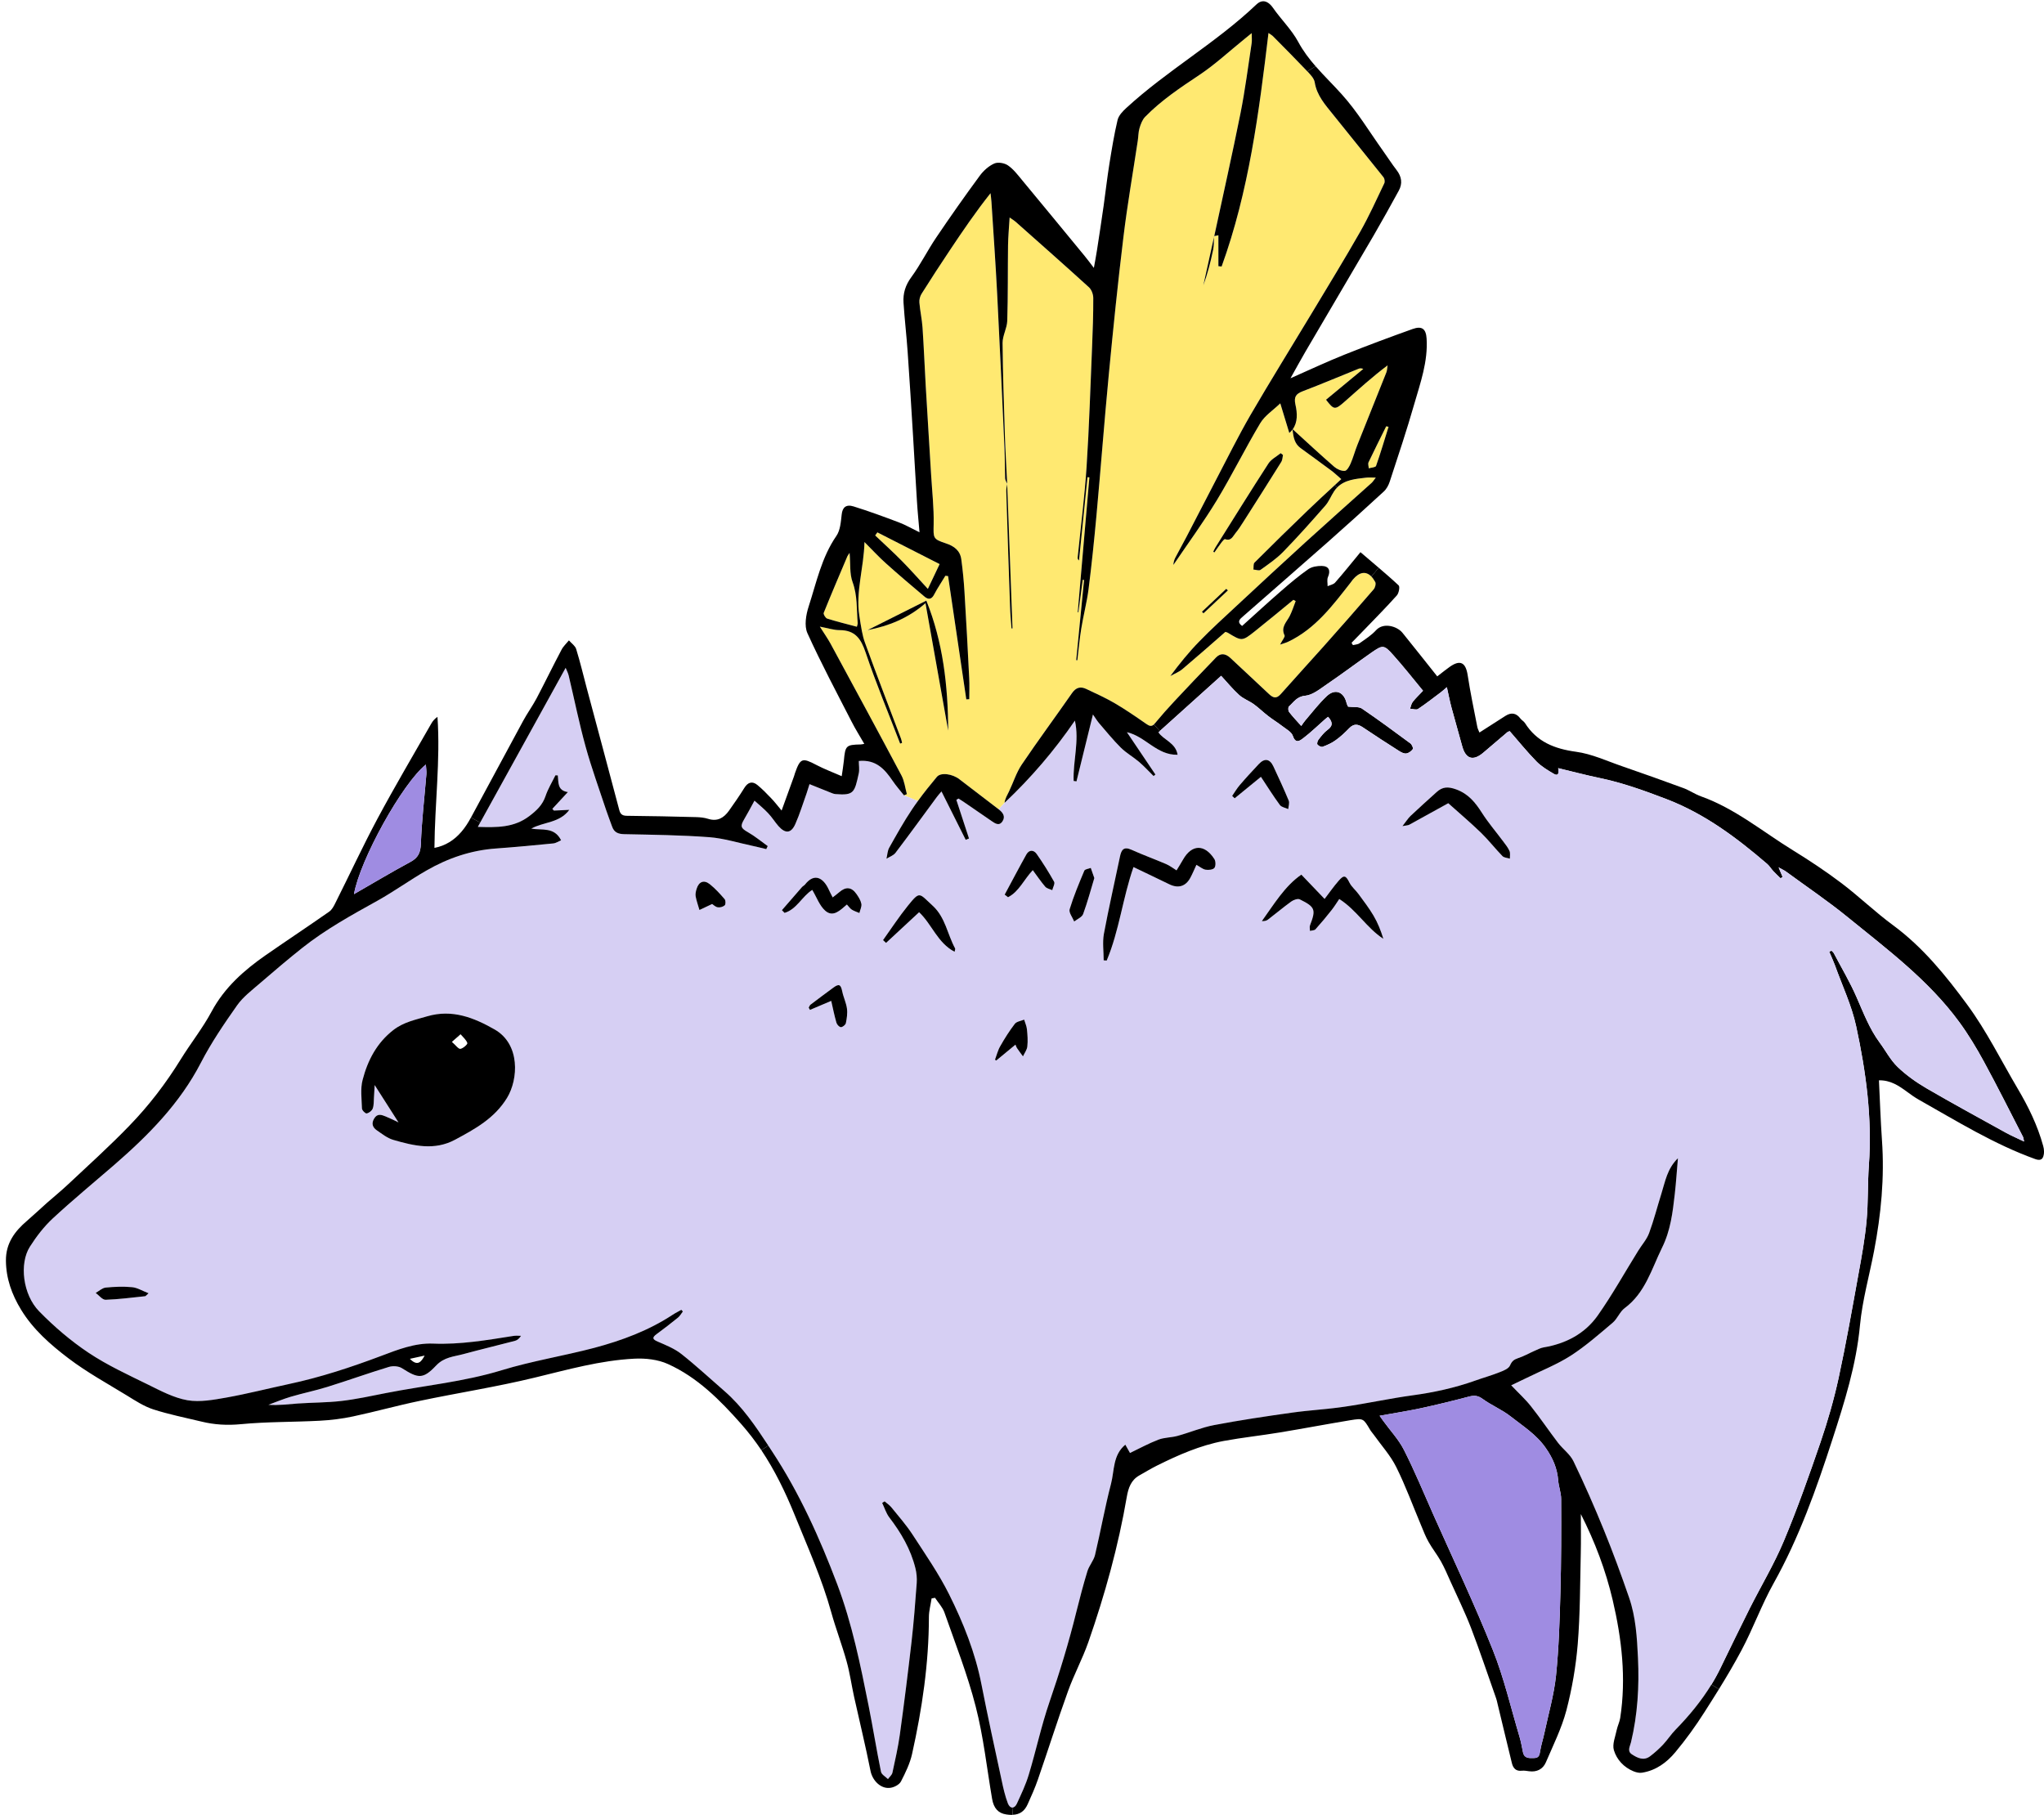 <?xml version="1.0" encoding="utf-8"?>
<!-- Generator: Adobe Illustrator 16.0.0, SVG Export Plug-In . SVG Version: 6.00 Build 0)  -->
<!DOCTYPE svg PUBLIC "-//W3C//DTD SVG 1.1//EN" "http://www.w3.org/Graphics/SVG/1.1/DTD/svg11.dtd">
<svg version="1.1" id="Layer_1" xmlns="http://www.w3.org/2000/svg" xmlns:xlink="http://www.w3.org/1999/xlink" x="0px" y="0px"
	 width="310.525px" height="275.729px" viewBox="0 0 310.525 275.729" enable-background="new 0 0 310.525 275.729"
	 xml:space="preserve">
<g>
	<g id="XMLID_1_">
		<g>
			<path fill="#FFE971" d="M208.93,88.42c0.14,0.26-0.011,0.86-0.24,1.12c-2.521,2.93-5.08,5.83-7.65,8.72
				c-2.149,2.41-4.34,4.79-6.479,7.21c-0.67,0.75-1.181,0.54-1.79-0.04c-1.94-1.84-3.91-3.64-5.851-5.47
				c-0.739-0.69-1.5-0.78-2.199-0.05c-0.11,0.12-0.23,0.23-0.33,0.35l-1.48-1.42c1.08-0.94,2.16-1.9,3.25-2.84
				c0.15,0.05,0.271,0.07,0.37,0.13c2.14,1.3,2.16,1.32,4.13-0.24c1.96-1.56,3.89-3.17,5.83-4.76c0.12,0.06,0.24,0.13,0.35,0.19
				c-0.29,0.76-0.54,1.54-0.899,2.26c-0.47,0.93-1.4,1.68-0.79,2.95c0.11,0.22-0.34,0.72-0.68,1.4c0.579-0.2,0.909-0.28,1.22-0.43
				c4.13-1.96,6.76-5.5,9.47-8.96c0.13-0.16,0.24-0.33,0.36-0.48c0.979-1.17,1.979-1.33,2.81-0.48
				C208.54,87.79,208.74,88.08,208.93,88.42z"/>
			<path fill="#FFE971" d="M210.589,64.77c0.12,0.02,0.24,0.05,0.36,0.07c-0.62,1.99-1.21,3.99-1.9,5.95
				c-0.079,0.22-0.729,0.25-1.109,0.36c-0.01-0.31-0.15-0.67-0.03-0.92C208.78,68.4,209.69,66.59,210.589,64.77z"/>
			<path fill="#FFE971" d="M210.799,55.51c-0.06,0.36-0.06,0.75-0.189,1.08c-1.46,3.67-2.94,7.33-4.4,11.01
				c-0.37,0.92-0.62,1.9-1.02,2.81c-0.19,0.45-0.561,1.11-0.891,1.13c-0.52,0.04-1.18-0.26-1.6-0.62c-2.06-1.79-4.06-3.65-6.31-5.7
				c0.77-1.07,0.71-2.44,0.409-3.76c-0.25-1.16,0.07-1.62,1.11-2.02c2.84-1.08,5.63-2.27,8.45-3.4c0.2-0.09,0.43-0.12,0.75,0.01
				c-1.88,1.56-3.771,3.12-5.66,4.68c1.22,1.58,1.35,1.6,2.93,0.2C206.44,59.11,208.47,57.26,210.799,55.51z"/>
			<path fill="#FFE971" d="M130.3,94.66c0.01,0.18-0.08,0.37-0.12,0.56c-1.55-0.41-3.05-0.78-4.51-1.24
				c-0.26-0.08-0.61-0.67-0.53-0.87c1.16-2.89,2.39-5.75,3.6-8.61c0.06-0.13,0.16-0.24,0.33-0.5c0.15,1.63-0.02,3.16,0.46,4.45
				C130.28,90.5,130.13,92.58,130.3,94.66z"/>
			<path fill="#FFE971" d="M140.8,90.87l-0.07,0.38c-2.86,1.43-5.89,2.96-8.93,4.48l-0.86,0.17c-0.16-0.79-0.27-1.61-0.4-2.41
				c-0.55-3.65,0.69-7.17,0.79-11.14c1.24,1.24,2.22,2.31,3.3,3.27c1.9,1.71,3.85,3.35,5.8,5C140.56,90.73,140.68,90.82,140.8,90.87
				z"/>
			<path fill="#FFE971" d="M142.75,85.7c-0.57,1.19-1.12,2.36-1.79,3.77c-1.42-1.54-2.65-2.93-3.94-4.24
				c-1.31-1.33-2.7-2.59-4.06-3.88c0.11-0.16,0.22-0.32,0.33-0.47C136.36,82.44,139.43,84.01,142.75,85.7z"/>
			<path fill="#FFE971" d="M153.01,73.54c-0.05,0.35-0.15,0.7-0.14,1.04c0.18,5.86,0.37,11.73,0.58,17.59
				c0.03,1.1,0.14,2.21,0.22,3.31c0.05,0,0.1,0,0.15,0C153.55,88.16,153.28,80.85,153.01,73.54z M153.01,73.53l0.01-0.01
				c0-0.01-0.01-0.02-0.01-0.03c-0.12-2.46-0.27-4.92-0.35-7.37c-0.15-4.68-0.31-9.35-0.35-14.03c0-1.11,0.67-2.22,0.71-3.34
				c0.12-3.83,0.07-7.66,0.12-11.49c0.02-1.34,0.15-2.68,0.24-4.22c0.41,0.29,0.67,0.44,0.89,0.63c3.729,3.31,7.47,6.61,11.16,9.97
				c0.399,0.36,0.659,1.08,0.659,1.64c0.011,2.47-0.079,4.95-0.18,7.42c-0.26,6.09-0.439,12.19-0.84,18.28
				c-0.3,4.57-0.89,9.13-1.35,13.69c-0.011,0.15,0,0.31,0.199,0.48c0.431-4.21,0.86-8.43,1.29-12.65c0.101,0.01,0.19,0.02,0.29,0.02
				c-0.59,6.83-1.18,13.66-1.77,20.49c0.03,0,0.06,0.01,0.1,0.01c0.22-1.64,0.44-3.29,0.66-4.93c0.07,0.01,0.13,0.01,0.2,0.02
				c-0.4,4.06-0.79,8.12-1.19,12.18c0.061,0,0.11,0.01,0.17,0.02c0.19-1.59,0.33-3.2,0.591-4.78c0.319-2,0.85-3.98,1.109-5.99
				c0.47-3.68,0.851-7.37,1.19-11.06c0.66-7.2,1.2-14.4,1.89-21.59c0.67-6.99,1.38-13.97,2.23-20.94
				c0.59-4.87,1.439-9.71,2.17-14.56c0.1-0.63,0.08-1.29,0.26-1.9c0.18-0.61,0.43-1.3,0.86-1.74c2.439-2.5,5.319-4.42,8.22-6.35
				c2.42-1.61,4.57-3.62,6.84-5.45c0.31-0.24,0.61-0.49,1.13-0.92c0,0.66,0.061,1.12-0.01,1.55c-0.54,3.55-0.99,7.11-1.69,10.62
				c-1.25,6.24-2.649,12.44-3.989,18.67c-0.011,0.01-0.021,0.01-0.03,0.01c0,0.05,0,0.09-0.01,0.14c-0.54,2.44-1.08,4.89-1.62,7.33
				c0.649-1.77,1.109-3.57,1.489-5.39c0.131-0.63,0.101-1.29,0.131-1.94c0.01-0.04,0.02-0.07,0.029-0.11V35.9
				c0-0.01,0.011-0.02,0.011-0.03c0.189-0.03,0.38-0.07,0.63-0.13c0,1.58,0,3.14,0,4.7c0.17,0.01,0.33,0.03,0.489,0.05
				c4.131-11.4,5.671-23.35,7.12-35.48c0.33,0.23,0.551,0.35,0.721,0.53c1.739,1.76,3.479,3.51,5.18,5.3
				c0.46,0.49,1.02,1.06,1.12,1.66c0.319,2.03,1.62,3.44,2.81,4.93c2.54,3.17,5.11,6.33,7.65,9.51c0.16,0.21,0.229,0.68,0.109,0.91
				c-1.18,2.47-2.31,4.98-3.659,7.36c-2.38,4.18-4.9,8.28-7.38,12.41c-3.101,5.15-6.28,10.26-9.311,15.47
				c-1.85,3.2-3.49,6.53-5.21,9.81c-1.51,2.9-3,5.8-4.51,8.7c-0.55,1.05-1.13,2.08-1.681,3.14c-0.17,0.33-0.27,0.69-0.289,1.09
				c2.22-3.28,4.569-6.48,6.619-9.86c2.311-3.82,4.29-7.85,6.58-11.68c0.69-1.15,1.95-1.96,3.04-3.01c0.49,1.61,0.931,3.05,1.37,4.5
				c0.19-0.17,0.36-0.35,0.5-0.53c0.12,1.32,0.36,2.2,1.21,2.82c1.57,1.15,3.15,2.29,4.71,3.45c0.471,0.35,0.891,0.77,1.48,1.27
				c-0.33,0.3-0.65,0.6-0.971,0.9c-1.409,1.3-2.77,2.55-4.1,3.83c-2.729,2.62-5.43,5.27-8.11,7.95c-0.21,0.2-0.119,0.7-0.17,1.06
				c0.37,0.02,0.851,0.21,1.07,0.05c1.2-0.86,2.44-1.7,3.46-2.75c2.2-2.26,4.3-4.62,6.38-7c0.561-0.63,0.87-1.48,1.351-2.2
				c0.14-0.21,0.3-0.41,0.46-0.57c1.159-1.18,2.79-1.3,4.37-1.49c0.42-0.05,0.859-0.01,1.5-0.01c-0.28,0.36-0.431,0.62-0.641,0.81
				c-3.35,3.01-6.72,5.99-10.05,9.02c-3.49,3.18-6.96,6.4-10.42,9.62c-1.92,1.79-3.88,3.56-5.71,5.45
				c-1.57,1.61-2.99,3.36-4.391,5.25c0.62-0.35,1.311-0.61,1.841-1.06c1.1-0.93,2.189-1.87,3.27-2.81l1.48,1.42
				c-1.99,2.05-3.96,4.12-5.91,6.21c-1.04,1.11-2.04,2.24-3.01,3.41c-0.061,0.07-0.11,0.13-0.171,0.18
				c-0.359,0.34-0.67,0.26-1.13-0.06c-1.569-1.09-3.149-2.18-4.8-3.15c-1.399-0.82-2.89-1.49-4.35-2.18
				c-0.87-0.41-1.55-0.24-2.16,0.63c-2.521,3.63-5.15,7.18-7.63,10.85c-0.83,1.23-1.28,2.72-1.93,4.07
				c-0.27,0.56-0.6,1.08-0.69,1.75l-0.89,0.99c-1.98-1.53-3.98-3.04-5.97-4.57c-1.04-0.81-2.81-1.09-3.42-0.36
				c-0.99,1.19-1.97,2.4-2.88,3.66l-2.12-0.86c0.15-0.06,0.29-0.12,0.44-0.18c-0.26-0.95-0.37-1.99-0.82-2.84
				c-3.55-6.69-7.17-13.36-10.78-20.03c-0.44-0.8-0.97-1.55-1.62-2.58c1.15,0.21,2.08,0.53,3.01,0.53c2.36,0.01,3.24,1.31,3.95,3.41
				c1.57,4.67,3.47,9.22,5.24,13.83c0.09-0.04,0.19-0.07,0.29-0.11c-0.05-0.21-0.08-0.43-0.16-0.64c-1.83-4.85-3.71-9.69-5.47-14.57
				c-0.21-0.56-0.35-1.15-0.47-1.75l0.86-0.17c3.17-0.62,6.11-1.75,8.8-4.09c1.17,6.58,2.3,12.9,3.45,19.36
				c-0.03-6.85-0.79-13.46-3.32-19.75l0.07-0.38c0.44,0.21,0.81,0.05,1.13-0.58c0.51-0.97,1.13-1.88,1.69-2.82
				c0.14,0.02,0.27,0.03,0.41,0.05c0.92,6.24,1.84,12.49,2.77,18.73c0.15-0.01,0.3-0.02,0.45-0.03c0-1.07,0.05-2.15-0.01-3.22
				c-0.22-4.38-0.45-8.76-0.72-13.13c-0.1-1.64-0.26-3.27-0.48-4.89c-0.18-1.35-1.1-2.02-2.34-2.43c-2-0.66-1.9-0.8-1.86-2.93
				c0.05-2.46-0.23-4.93-0.38-7.4c-0.27-4.51-0.56-9.01-0.82-13.51c-0.17-2.99-0.29-5.97-0.49-8.95c-0.09-1.27-0.37-2.53-0.48-3.8
				c-0.04-0.43,0.1-0.96,0.34-1.34c1.4-2.23,2.84-4.43,4.3-6.62c1.95-2.92,3.92-5.82,6.17-8.65c0.05,0.44,0.11,0.88,0.14,1.32
				c0.3,4.66,0.63,9.32,0.87,13.98c0.4,7.82,0.76,15.65,1.11,23.48c0.07,1.51,0.05,3.03,0.1,4.55c0.01,0.14,0.06,0.28,0.12,0.42
				c0.07,0.14,0.14,0.28,0.19,0.42V73.53z M194.91,69.12c-0.12-0.09-0.229-0.18-0.35-0.27c-0.63,0.52-1.44,0.92-1.86,1.57
				c-2.72,4.2-5.37,8.47-8.03,12.71c-0.14,0.22-0.239,0.46-0.35,0.69c0.05,0.04,0.11,0.07,0.17,0.11c0.37-0.53,0.74-1.07,1.13-1.59
				c0.13-0.17,0.391-0.47,0.49-0.43c0.93,0.34,1.189-0.44,1.59-0.92c0.46-0.55,0.84-1.16,1.23-1.77c1.92-3.01,3.84-6.03,5.729-9.06
				C194.839,69.87,194.83,69.47,194.91,69.12z M182.83,93.18c1.24-1.16,2.47-2.32,3.71-3.48c-0.08-0.08-0.16-0.16-0.25-0.24
				c-1.229,1.16-2.46,2.32-3.689,3.48C182.68,93.02,182.76,93.1,182.83,93.18z"/>
			<path d="M310.53,174.97c0,0.24-0.03,0.48-0.1,0.69c-0.16,0.53-0.54,0.68-1.221,0.439c-6.279-2.26-11.92-5.77-17.689-9.02
				c-0.62-0.35-1.21-0.771-1.79-1.2c-1.26-0.93-2.54-1.79-4.28-1.75c0.15,3.08,0.25,6.11,0.46,9.13c0.4,5.66-0.14,11.24-1.2,16.79
				c-0.72,3.76-1.779,7.49-2.14,11.28c-0.56,6.04-2.37,11.74-4.21,17.42c-2.42,7.47-5.05,14.88-8.91,21.79
				c-1.83,3.27-3.1,6.83-4.86,10.14c-1.079,2.021-2.239,4-3.449,5.95l-1.141-0.7c0.511-0.83,0.98-1.689,1.41-2.58
				c1.46-3.01,2.92-6.02,4.42-9.01c1.72-3.41,3.7-6.71,5.17-10.22c2.061-4.91,3.84-9.95,5.57-15c1.09-3.19,2.03-6.45,2.75-9.75
				c1.14-5.26,2.07-10.57,3.03-15.87c0.489-2.66,0.97-5.33,1.22-8.02c0.26-2.801,0.15-5.631,0.35-8.44
				c0.521-7.15-0.43-14.18-1.93-21.12c-0.68-3.17-2.12-6.18-3.22-9.26c-0.26-0.7-0.58-1.38-0.87-2.07
				c0.11-0.05,0.22-0.109,0.33-0.16c0.13,0.13,0.29,0.24,0.37,0.4c1.17,2.22,2.46,4.39,3.46,6.69c1.04,2.369,1.95,4.779,3.5,6.88
				c0.92,1.239,1.649,2.67,2.75,3.72c1.319,1.26,2.85,2.34,4.43,3.26c3.97,2.311,8.01,4.5,12.03,6.73
				c0.819,0.449,1.68,0.81,2.729,1.319c-0.1-0.439-0.1-0.6-0.17-0.72c-1.96-3.81-3.88-7.65-5.93-11.42
				c-1.12-2.06-2.34-4.09-3.72-5.98c-4.67-6.39-10.98-11.09-17.04-16.02c-3-2.44-6.221-4.61-9.341-6.9
				c-0.27-0.19-0.579-0.32-1.09-0.61c0.271,0.66,0.44,1.05,0.601,1.44c-0.101,0.08-0.2,0.15-0.3,0.22
				c-0.37-0.37-0.761-0.72-1.11-1.1c-0.33-0.35-0.57-0.78-0.93-1.09c-4.641-3.98-9.471-7.61-15.28-9.84
				c-3.37-1.29-6.72-2.5-10.25-3.23c-2.11-0.44-4.2-1-6.22-1.48c0.17,0.85-0.04,1.22-0.631,0.88c-0.939-0.55-1.92-1.13-2.67-1.9
				c-1.439-1.47-2.729-3.08-4.06-4.6c-0.2,0.08-0.29,0.09-0.34,0.14c-1.221,1.03-2.44,2.07-3.65,3.11
				c-1.57,1.35-2.71,0.99-3.24-1.01c-0.52-1.95-1.1-3.88-1.619-5.84c-0.261-0.96-0.44-1.95-0.7-3.08c-0.38,0.32-0.63,0.56-0.91,0.77
				c-1.15,0.86-2.28,1.75-3.47,2.54c-0.28,0.18-0.801-0.02-1.21-0.04c0.13-0.35,0.189-0.76,0.409-1.04
				c0.431-0.56,0.96-1.04,1.561-1.69c-1.521-1.84-2.97-3.69-4.54-5.44c-1.39-1.56-1.58-1.55-3.29-0.36
				c-2.26,1.58-4.46,3.24-6.74,4.79c-1.05,0.71-2.17,1.66-3.33,1.77c-1.29,0.12-1.729,0.97-2.46,1.61c-0.149,0.12-0.14,0.65,0,0.84
				c0.54,0.71,1.17,1.36,1.86,2.14c0.24-0.34,0.42-0.63,0.649-0.89c1.061-1.23,2.04-2.53,3.221-3.64c1.26-1.19,2.59-0.67,3,1
				c0.069,0.29,0.229,0.56,0.25,0.6c0.85,0.1,1.63-0.03,2.1,0.29c2.5,1.7,4.93,3.49,7.36,5.29c0.229,0.17,0.47,0.72,0.37,0.86
				c-0.221,0.32-0.63,0.62-1,0.67c-0.341,0.05-0.771-0.18-1.101-0.39c-1.85-1.18-3.7-2.37-5.52-3.6c-0.75-0.5-1.36-0.54-2.021,0.13
				c-0.64,0.65-1.31,1.3-2.06,1.83c-0.59,0.44-1.3,0.75-1.99,1.01c-0.21,0.08-0.63-0.13-0.8-0.34c-0.101-0.13,0.01-0.56,0.16-0.74
				c0.42-0.54,0.84-1.1,1.38-1.49c0.89-0.65,0.729-1.24,0.08-1.98c-0.19,0.15-0.351,0.26-0.49,0.39c-1.08,0.95-2.11,1.96-3.25,2.83
				c-0.49,0.37-1.19,0.97-1.62-0.33c-0.21-0.61-1.04-1.04-1.63-1.5c-0.68-0.53-1.42-0.97-2.1-1.5c-0.75-0.57-1.42-1.24-2.19-1.8
				c-0.71-0.51-1.59-0.82-2.229-1.4c-1.011-0.92-1.881-1.99-2.74-2.92c-3.2,2.88-6.24,5.61-9.32,8.39l-0.9-1
				c0.061-0.05,0.11-0.11,0.171-0.18c0.97-1.17,1.97-2.3,3.01-3.41c1.95-2.09,3.92-4.16,5.91-6.21c0.1-0.12,0.22-0.23,0.33-0.35
				c0.699-0.73,1.46-0.64,2.199,0.05c1.94,1.83,3.91,3.63,5.851,5.47c0.609,0.58,1.12,0.79,1.79,0.04c2.14-2.42,4.33-4.8,6.479-7.21
				c2.57-2.89,5.13-5.79,7.65-8.72c0.229-0.26,0.38-0.86,0.24-1.12c-0.19-0.34-0.391-0.63-0.601-0.84l1.13-1.32
				c1.03,0.88,2.051,1.76,3.03,2.68c0.21,0.2,0.03,1.17-0.27,1.51c-1.601,1.79-3.28,3.49-4.94,5.21c-0.65,0.67-1.3,1.33-1.95,2
				c0.07,0.12,0.141,0.23,0.21,0.35c0.34-0.09,0.74-0.09,1-0.28c0.88-0.62,1.811-1.21,2.521-1.99c1.109-1.22,3.189-0.6,4,0.39
				c1.739,2.15,3.46,4.33,5.29,6.63c0.8-0.62,1.34-1.06,1.91-1.46c1.579-1.11,2.409-0.66,2.71,1.26c0.399,2.63,0.949,5.23,1.46,7.85
				c0.05,0.3,0.21,0.57,0.33,0.88c1.35-0.86,2.649-1.7,3.949-2.53c0.88-0.56,1.641-0.45,2.28,0.41c0.19,0.25,0.51,0.41,0.68,0.67
				c1.801,2.86,4.48,3.92,7.75,4.37c2.41,0.32,4.73,1.42,7.07,2.22c3.09,1.07,6.17,2.16,9.23,3.29c0.939,0.34,1.779,0.94,2.71,1.27
				c5.18,1.85,9.369,5.37,13.97,8.2c2.51,1.55,4.979,3.18,7.33,4.96c2.7,2.04,5.14,4.41,7.859,6.41
				c4.54,3.341,8.04,7.671,11.301,12.11c2.909,3.96,5.12,8.44,7.63,12.7c1.63,2.75,3.029,5.61,3.88,8.71
				C310.48,174.36,310.53,174.67,310.53,174.97z"/>
			<path fill="#D6CFF3" d="M307.33,172.71c0.07,0.12,0.07,0.28,0.17,0.72c-1.05-0.51-1.91-0.87-2.729-1.319
				c-4.021-2.23-8.061-4.42-12.03-6.73c-1.58-0.92-3.11-2-4.43-3.26c-1.101-1.05-1.83-2.48-2.75-3.72
				c-1.55-2.101-2.46-4.511-3.5-6.88c-1-2.301-2.29-4.471-3.46-6.69c-0.08-0.16-0.24-0.271-0.37-0.4
				c-0.11,0.051-0.22,0.11-0.33,0.16c0.29,0.69,0.61,1.37,0.87,2.07c1.1,3.08,2.54,6.09,3.22,9.26c1.5,6.94,2.45,13.97,1.93,21.12
				c-0.199,2.81-0.09,5.64-0.35,8.44c-0.25,2.689-0.73,5.359-1.22,8.02c-0.96,5.3-1.891,10.61-3.03,15.87
				c-0.72,3.3-1.66,6.56-2.75,9.75c-1.73,5.05-3.51,10.09-5.57,15c-1.47,3.51-3.45,6.81-5.17,10.22c-1.5,2.99-2.96,6-4.42,9.01
				c-0.43,0.891-0.899,1.75-1.41,2.58c-1.529,2.49-3.38,4.74-5.439,6.851c-0.7,0.71-1.24,1.569-1.92,2.29
				c-0.601,0.63-1.25,1.22-1.95,1.75c-0.97,0.739-1.92,0.279-2.771-0.28c-0.77-0.5-0.29-1.2-0.14-1.84
				c1.01-4.21,1.26-8.48,1.06-12.8c-0.149-3.13-0.329-6.23-1.359-9.2c-1.181-3.42-2.431-6.83-3.8-10.19
				c-1.44-3.55-2.98-7.05-4.641-10.5c-0.51-1.069-1.609-1.84-2.35-2.81c-1.391-1.82-2.67-3.73-4.101-5.53
				c-0.85-1.08-1.89-2.02-3.01-3.2c0.84-0.399,1.61-0.76,2.36-1.13c2.25-1.109,4.609-2.04,6.7-3.38c2.26-1.46,4.3-3.26,6.359-5
				c0.721-0.61,1.07-1.66,1.811-2.21c3.14-2.33,4.08-5.91,5.68-9.17c1.31-2.64,1.62-5.37,1.94-8.16c0.199-1.74,0.31-3.49,0.479-5.45
				c-1.63,1.59-1.93,3.53-2.5,5.34c-0.63,2.011-1.149,4.061-1.88,6.04c-0.36,0.971-1.11,1.79-1.66,2.69
				c-2.04,3.28-3.92,6.67-6.14,9.82c-1.95,2.77-4.851,4.29-8.22,4.85c-0.49,0.08-0.961,0.35-1.44,0.55
				c-0.82,0.36-1.61,0.82-2.46,1.09c-0.62,0.21-0.93,0.46-1.21,1.11c-0.22,0.5-1.03,0.811-1.63,1.04
				c-1.21,0.48-2.471,0.83-3.7,1.271c-3.07,1.09-6.23,1.779-9.46,2.22c-3.46,0.47-6.89,1.229-10.34,1.729
				c-2.67,0.4-5.37,0.53-8.04,0.91c-3.94,0.55-7.87,1.141-11.771,1.88c-1.899,0.36-3.72,1.141-5.59,1.65
				c-0.939,0.26-1.99,0.22-2.89,0.57c-1.47,0.56-2.86,1.329-4.311,2.02c-0.199-0.34-0.46-0.81-0.71-1.26
				c-1.91,1.58-1.649,3.92-2.17,5.93c-0.939,3.59-1.58,7.24-2.439,10.851c-0.21,0.85-0.891,1.59-1.15,2.439
				c-0.63,2.05-1.17,4.13-1.689,6.21c-1.141,4.63-2.53,9.17-4.08,13.68c-1.24,3.61-2.03,7.36-3.141,11.021
				c-0.45,1.51-1.14,2.95-1.8,4.39c-0.18,0.4-0.44,0.61-0.7,0.61c-0.25,0-0.5-0.21-0.67-0.63c-0.43-1.13-0.7-2.33-0.95-3.521
				c-1.04-4.84-2.11-9.68-3.06-14.54c-0.94-4.83-2.75-9.359-4.92-13.71c-1.58-3.16-3.62-6.1-5.55-9.069
				c-0.95-1.46-2.12-2.79-3.23-4.16c-0.28-0.34-0.68-0.601-1.02-0.9c-0.12,0.08-0.25,0.16-0.37,0.24c0.36,0.74,0.6,1.57,1.09,2.21
				c1.79,2.34,3.25,4.84,3.96,7.71c0.18,0.72,0.25,1.5,0.2,2.24c-0.22,2.99-0.45,5.97-0.79,8.95c-0.54,4.71-1.13,9.42-1.78,14.119
				c-0.27,1.931-0.71,3.841-1.12,5.75c-0.08,0.36-0.45,0.65-0.68,0.98c-0.37-0.37-0.98-0.7-1.06-1.12
				c-0.68-3.32-1.21-6.66-1.87-9.97c-1.25-6.26-2.52-12.53-4.78-18.521c-2.66-7.029-5.75-13.88-9.89-20.17
				c-0.2-0.3-0.39-0.59-0.58-0.89c-1.95-2.97-3.95-5.93-6.68-8.29c-2.16-1.87-4.26-3.83-6.5-5.6c-1.04-0.83-2.35-1.351-3.59-1.891
				c-0.86-0.359-0.91-0.63-0.17-1.17c1.09-0.8,2.16-1.63,3.21-2.479c0.31-0.25,0.5-0.62,0.75-0.94c-0.07-0.08-0.15-0.16-0.23-0.25
				c-0.43,0.25-0.88,0.46-1.29,0.73c-3.67,2.42-7.75,3.93-11.95,5.05c-4.66,1.229-9.46,1.99-14.06,3.399
				c-5.75,1.761-11.7,2.311-17.54,3.46c-2.27,0.45-4.53,0.94-6.82,1.21c-2.17,0.25-4.38,0.23-6.56,0.381
				c-1.49,0.109-2.97,0.31-4.52,0.199c1.14-0.409,2.26-0.89,3.42-1.229c1.83-0.54,3.71-0.92,5.54-1.49c3.12-0.97,6.2-2.08,9.33-3.03
				c0.6-0.189,1.48-0.14,1.99,0.181c2.46,1.56,3.19,1.739,5.2-0.391c1.24-1.31,2.69-1.35,4.13-1.739c2.61-0.71,5.24-1.33,7.86-2.021
				c0.35-0.09,0.65-0.35,0.91-0.76c-0.37,0-0.76-0.05-1.12,0.01c-4.06,0.64-8.09,1.34-12.23,1.17c-2.77-0.109-5.35,0.91-7.89,1.87
				c-4.59,1.73-9.24,3.26-14.04,4.28c-3.17,0.68-6.3,1.479-9.48,2.05c-1.94,0.34-4.01,0.729-5.9,0.41
				c-2.07-0.36-4.06-1.42-5.98-2.37c-3.08-1.51-6.23-2.96-9.06-4.85c-2.7-1.801-5.22-3.961-7.5-6.29
				c-2.49-2.54-3.04-7.261-1.41-9.82c0.98-1.54,2.13-3.04,3.46-4.28c3.01-2.79,6.19-5.41,9.3-8.1
				c5.21-4.521,10.01-9.351,13.23-15.59c1.57-3.04,3.52-5.9,5.49-8.7c0.92-1.3,2.27-2.311,3.49-3.37c2.12-1.83,4.25-3.64,6.44-5.38
				c3.51-2.78,7.42-4.94,11.33-7.11c2.58-1.43,4.98-3.18,7.54-4.64c3.25-1.87,6.75-3.06,10.53-3.33c2.9-0.21,5.8-0.48,8.7-0.77
				c0.42-0.04,0.81-0.32,1.19-0.48c-1.04-2.07-2.9-1.48-4.53-1.77c1.9-1.05,4.29-0.83,5.78-2.85c-0.78,0.03-1.56,0.07-2.34,0.11
				c-0.08-0.09-0.16-0.17-0.24-0.26c0.72-0.78,1.45-1.57,2.36-2.55c-1.63-0.24-1.4-1.48-1.53-2.53c-0.12-0.01-0.24-0.01-0.36-0.02
				c-0.51,1.05-1.13,2.05-1.5,3.15c-0.46,1.36-1.34,2.19-2.47,3.05c-2.33,1.77-4.91,1.73-7.82,1.64c0.12-0.22,0.24-0.44,0.36-0.66
				c4.37-7.91,8.67-15.71,12.98-23.51c0.12,0.31,0.35,0.72,0.46,1.16c0.86,3.61,1.59,7.26,2.58,10.83c0.9,3.26,2.07,6.45,3.13,9.67
				c0.28,0.83,0.6,1.64,0.89,2.46c0.31,0.88,0.91,1.13,1.84,1.15c4.31,0.09,8.63,0.14,12.93,0.46c2.2,0.17,4.36,0.85,6.53,1.31
				c0.71,0.15,1.41,0.33,2.12,0.5c0.07-0.16,0.14-0.31,0.22-0.46c-1-0.71-1.95-1.51-3.01-2.11c-1.05-0.6-1.2-0.88-0.59-1.92
				c0.51-0.86,0.97-1.74,1.59-2.87c0.73,0.66,1.45,1.23,2.07,1.9c0.58,0.6,1.02,1.33,1.57,1.96c1.05,1.18,1.92,1.13,2.56-0.3
				c0.68-1.52,1.16-3.14,1.73-4.71c0.14-0.41,0.26-0.83,0.43-1.36c1.07,0.43,2.06,0.83,3.04,1.22c0.3,0.11,0.6,0.27,0.91,0.29
				c2.8,0.22,2.89-0.22,3.53-3.14c0.13-0.6,0.01-1.25,0.01-1.89c2.61-0.25,3.94,1.25,5.14,3.02c0.52,0.77,1.15,1.47,1.72,2.2
				l2.12,0.86c-0.31,0.42-0.6,0.84-0.89,1.27c-1.26,1.88-2.36,3.86-3.47,5.83c-0.27,0.48-0.28,1.11-0.42,1.67
				c0.47-0.29,1.06-0.48,1.37-0.89c2.13-2.8,4.19-5.65,6.28-8.48c0.21-0.29,0.46-0.55,0.71-0.85c1.29,2.56,2.48,4.95,3.68,7.35
				c0.17-0.07,0.34-0.13,0.5-0.2c-0.64-1.96-1.28-3.91-1.92-5.87c0.11-0.07,0.21-0.13,0.32-0.2c0.29,0.19,0.59,0.36,0.87,0.56
				c1.38,0.95,2.76,1.91,4.15,2.85c0.53,0.36,1.15,0.82,1.66,0.06c0.51-0.76,0.04-1.37-0.57-1.83l0.89-0.99
				c4.01-3.78,7.56-7.92,10.689-12.49c0.7,3.1-0.31,6.14-0.189,9.17c0.14,0.02,0.29,0.04,0.43,0.06c0.79-3.23,1.59-6.47,2.5-10.16
				c0.38,0.54,0.61,0.93,0.9,1.28c1.1,1.27,2.149,2.58,3.34,3.76c0.83,0.82,1.89,1.41,2.79,2.18c0.77,0.66,1.45,1.42,2.18,2.13
				c0.09-0.07,0.19-0.15,0.28-0.23c-1.44-2.14-2.88-4.29-4.33-6.43c2.85,0.65,4.53,3.51,7.7,3.43c-0.28-1.83-2.17-2.26-2.92-3.42
				c0.069-0.07,0.149-0.13,0.22-0.19c3.08-2.78,6.12-5.51,9.32-8.39c0.859,0.93,1.729,2,2.74,2.92c0.64,0.58,1.52,0.89,2.229,1.4
				c0.771,0.56,1.44,1.23,2.19,1.8c0.68,0.53,1.42,0.97,2.1,1.5c0.59,0.46,1.42,0.89,1.63,1.5c0.43,1.3,1.13,0.7,1.62,0.33
				c1.14-0.87,2.17-1.88,3.25-2.83c0.14-0.13,0.3-0.24,0.49-0.39c0.649,0.74,0.81,1.33-0.08,1.98c-0.54,0.39-0.96,0.95-1.38,1.49
				c-0.15,0.18-0.261,0.61-0.16,0.74c0.17,0.21,0.59,0.42,0.8,0.34c0.69-0.26,1.4-0.57,1.99-1.01c0.75-0.53,1.42-1.18,2.06-1.83
				c0.66-0.67,1.271-0.63,2.021-0.13c1.819,1.23,3.67,2.42,5.52,3.6c0.33,0.21,0.76,0.44,1.101,0.39c0.37-0.05,0.779-0.35,1-0.67
				c0.1-0.14-0.141-0.69-0.37-0.86c-2.431-1.8-4.86-3.59-7.36-5.29c-0.47-0.32-1.25-0.19-2.1-0.29c-0.021-0.04-0.181-0.31-0.25-0.6
				c-0.41-1.67-1.74-2.19-3-1c-1.181,1.11-2.16,2.41-3.221,3.64c-0.229,0.26-0.409,0.55-0.649,0.89c-0.69-0.78-1.32-1.43-1.86-2.14
				c-0.14-0.19-0.149-0.72,0-0.84c0.73-0.64,1.17-1.49,2.46-1.61c1.16-0.11,2.28-1.06,3.33-1.77c2.28-1.55,4.48-3.21,6.74-4.79
				c1.71-1.19,1.9-1.2,3.29,0.36c1.57,1.75,3.02,3.6,4.54,5.44c-0.601,0.65-1.13,1.13-1.561,1.69c-0.22,0.28-0.279,0.69-0.409,1.04
				c0.409,0.02,0.93,0.22,1.21,0.04c1.189-0.79,2.319-1.68,3.47-2.54c0.28-0.21,0.53-0.45,0.91-0.77c0.26,1.13,0.439,2.12,0.7,3.08
				c0.52,1.96,1.1,3.89,1.619,5.84c0.53,2,1.67,2.36,3.24,1.01c1.21-1.04,2.43-2.08,3.65-3.11c0.05-0.05,0.14-0.06,0.34-0.14
				c1.33,1.52,2.62,3.13,4.06,4.6c0.75,0.77,1.73,1.35,2.67,1.9c0.591,0.34,0.801-0.03,0.631-0.88c2.02,0.48,4.109,1.04,6.22,1.48
				c3.53,0.73,6.88,1.94,10.25,3.23c5.81,2.23,10.64,5.86,15.28,9.84c0.359,0.31,0.6,0.74,0.93,1.09c0.35,0.38,0.74,0.73,1.11,1.1
				c0.1-0.07,0.199-0.14,0.3-0.22c-0.16-0.39-0.33-0.78-0.601-1.44c0.511,0.29,0.82,0.42,1.09,0.61c3.12,2.29,6.341,4.46,9.341,6.9
				c6.06,4.93,12.37,9.63,17.04,16.02c1.38,1.891,2.6,3.921,3.72,5.98C303.45,165.06,305.37,168.9,307.33,172.71z M229.379,130.45
				c-0.01-0.39,0.091-0.84-0.06-1.17c-0.24-0.53-0.62-1-0.98-1.48c-1.069-1.43-2.239-2.8-3.199-4.3c-1.011-1.58-2.061-2.9-3.95-3.58
				c-1.2-0.43-2.04-0.4-2.93,0.41c-1.32,1.2-2.66,2.39-3.961,3.62c-0.399,0.38-0.689,0.87-1.239,1.56
				c0.609-0.12,0.859-0.11,1.05-0.22c2.06-1.13,4.12-2.27,5.91-3.26c1.71,1.53,3.41,2.97,5,4.51c1.14,1.11,2.12,2.38,3.229,3.52
				C228.5,130.32,229,130.33,229.379,130.45z M210.16,142.63c-0.39-1.28-0.86-2.45-1.5-3.53c-0.67-1.129-1.47-2.18-2.25-3.24
				c-0.439-0.61-1.07-1.11-1.399-1.76c-0.551-1.11-0.83-1.23-1.65-0.28c-0.75,0.86-1.41,1.81-2.13,2.75
				c-1.13-1.17-2.24-2.33-3.53-3.69c-2.5,1.72-4.14,4.47-6,7.061c0.36,0.01,0.67-0.04,0.9-0.21c1.199-0.91,2.35-1.891,3.569-2.771
				c0.351-0.25,0.99-0.48,1.301-0.32c2.35,1.16,2.46,1.56,1.55,3.93c-0.101,0.25-0.01,0.569-0.01,0.859
				c0.289-0.08,0.67-0.06,0.84-0.25c0.85-0.939,1.66-1.92,2.449-2.92c0.431-0.55,0.801-1.15,1.16-1.68
				C206.129,138.28,207.64,141,210.16,142.63z M195.709,122.92c0.04-0.44,0.221-0.94,0.07-1.29c-0.73-1.76-1.53-3.49-2.34-5.22
				c-0.54-1.14-1.34-1.25-2.2-0.33c-0.979,1.04-1.96,2.1-2.89,3.19c-0.44,0.51-0.78,1.1-1.16,1.65c0.13,0.12,0.26,0.24,0.38,0.36
				c1.32-1.08,2.64-2.15,3.99-3.26c1.01,1.52,1.89,2.94,2.88,4.28C194.69,122.64,195.28,122.72,195.709,122.92z M184.49,131.86
				c0.22-0.27,0.21-1.01,0-1.34c-1.49-2.32-3.44-2.26-4.76,0.07c-0.311,0.56-0.66,1.09-0.99,1.64c-0.52-0.32-1.02-0.71-1.57-0.95
				c-1.739-0.75-3.529-1.39-5.25-2.17c-1.21-0.55-1.56-0.01-1.779,1.05c-0.811,3.91-1.71,7.8-2.44,11.729
				c-0.229,1.29-0.03,2.67-0.03,4.011c0.15,0.01,0.311,0.02,0.46,0.029c1.91-4.54,2.431-9.51,4.07-14.2
				c1.84,0.89,3.65,1.74,5.43,2.61c1.36,0.67,2.5,0.34,3.21-0.99c0.32-0.59,0.57-1.21,0.921-1.96c0.569,0.32,0.96,0.67,1.399,0.74
				C183.589,132.2,184.26,132.14,184.49,131.86z M166.25,133.4c-0.25-0.7-0.39-1.12-0.54-1.54c-0.34,0.14-0.88,0.18-0.979,0.42
				c-0.811,1.93-1.62,3.86-2.23,5.859c-0.149,0.5,0.44,1.23,0.69,1.86c0.47-0.37,1.18-0.65,1.359-1.13
				C165.22,137.03,165.73,135.13,166.25,133.4z M159.86,135.24c0.1-0.43,0.439-0.99,0.28-1.28c-0.811-1.45-1.7-2.86-2.65-4.22
				c-0.45-0.64-1.14-0.67-1.56,0.07c-1.13,2.02-2.2,4.07-3.3,6.11c0.17,0.13,0.34,0.26,0.51,0.39c1.67-0.85,2.4-2.67,3.76-4.11
				c0.66,0.89,1.229,1.74,1.89,2.51C159.03,134.99,159.49,135.07,159.86,135.24z M156.07,158.98c0.1-0.86,0.03-1.75-0.06-2.62
				c-0.05-0.49-0.28-0.971-0.42-1.45c-0.48,0.2-1.14,0.28-1.42,0.64c-0.82,1.07-1.55,2.221-2.21,3.391
				c-0.37,0.63-0.54,1.369-0.8,2.06c0.06,0.04,0.13,0.08,0.19,0.12c0.94-0.771,1.88-1.54,2.92-2.41c0.1,0.24,0.14,0.4,0.23,0.521
				c0.29,0.43,0.6,0.84,0.91,1.26C155.64,159.99,156.02,159.5,156.07,158.98z M145.02,144.6c0.04-0.229,0.13-0.409,0.08-0.51
				c-1.17-2.14-1.47-4.71-3.4-6.48c-2.09-1.91-1.91-2.31-3.77-0.01c-1.35,1.67-2.53,3.48-3.78,5.23c0.15,0.14,0.3,0.28,0.46,0.42
				c1.64-1.52,3.28-3.04,5.02-4.66C141.58,140.42,142.42,143.24,145.02,144.6z M130.56,138.71c0.11-0.47,0.37-0.96,0.3-1.39
				c-0.1-0.52-0.42-1.03-0.74-1.49c-0.75-1.08-1.62-1.15-2.61-0.29c-0.31,0.27-0.64,0.51-1.01,0.8c-0.26-0.51-0.45-0.86-0.61-1.22
				c-0.76-1.65-2.11-2.63-3.6-0.73c-0.12,0.15-0.32,0.23-0.45,0.38c-1.02,1.17-2.04,2.34-3.05,3.51c0.13,0.14,0.27,0.27,0.4,0.41
				c1.85-0.54,2.65-2.51,4.21-3.49c0.67,1.12,1.1,2.39,1.97,3.16c1.2,1.06,2.26-0.061,3.29-0.94c0.31,0.33,0.49,0.62,0.75,0.78
				C129.76,138.42,130.17,138.54,130.56,138.71z M128.5,155.45c0.15-0.72,0.27-1.5,0.17-2.22c-0.12-0.891-0.54-1.73-0.72-2.62
				c-0.22-1.061-0.49-1.2-1.39-0.53c-1.15,0.84-2.29,1.7-3.43,2.56c-0.13,0.101-0.18,0.301-0.27,0.45c0.06,0.11,0.13,0.22,0.19,0.34
				c1.01-0.43,2.02-0.859,3.23-1.37c0.27,1.171,0.48,2.25,0.79,3.311c0.08,0.29,0.43,0.67,0.68,0.68S128.44,155.71,128.5,155.45z
				 M110.1,137.54c0.16-0.15,0.15-0.74-0.01-0.93c-0.7-0.81-1.43-1.62-2.26-2.28c-0.89-0.71-1.67-0.38-2,0.71
				c-0.12,0.37-0.21,0.8-0.14,1.17c0.13,0.69,0.38,1.36,0.57,2.04c0.57-0.26,1.14-0.53,1.93-0.91c0.18,0.12,0.49,0.44,0.85,0.5
				C109.38,137.9,109.85,137.77,110.1,137.54z M77.03,166.8c1.72-2.819,2.04-8.16-1.89-10.399c-3.12-1.78-6.43-3.11-10.22-2
				c-1.8,0.529-3.6,0.88-5.15,2.08c-2.53,1.96-3.91,4.619-4.68,7.579c-0.36,1.37-0.14,2.9-0.1,4.351c0.01,0.28,0.52,0.79,0.71,0.75
				c0.35-0.061,0.79-0.4,0.92-0.73c0.19-0.5,0.15-1.09,0.19-1.649c0.04-0.57,0.07-1.13,0.11-1.931c1.31,2.051,2.46,3.851,3.62,5.671
				c-0.6-0.29-1.26-0.62-1.95-0.9c-0.63-0.26-1.28-0.5-1.76,0.34c-0.44,0.75-0.21,1.33,0.41,1.76c0.8,0.551,1.61,1.2,2.51,1.46
				c3.11,0.9,6.25,1.66,9.39-0.029C72.17,171.521,75.12,169.92,77.03,166.8z M22.05,196.93c0.09-0.01,0.17-0.149,0.52-0.449
				c-0.94-0.36-1.7-0.851-2.5-0.921c-1.33-0.13-2.69-0.069-4.02,0.061c-0.53,0.06-1.01,0.53-1.51,0.81c0.5,0.37,1.01,1.051,1.5,1.04
				C18.05,197.41,20.05,197.13,22.05,196.93z"/>
			<path d="M260,255.93l1.141,0.7c-0.721,1.17-1.46,2.33-2.2,3.49c-1.34,2.11-2.82,4.16-4.42,6.08c-1.3,1.57-2.96,2.79-5.07,3.12
				c-0.41,0.069-0.88-0.05-1.28-0.21c-1.479-0.601-2.56-1.78-2.989-3.21c-0.271-0.91,0.22-2.051,0.43-3.08
				c0.13-0.61,0.43-1.2,0.53-1.811c0.93-6.05,0.239-12.02-1.141-17.91c-1.06-4.52-2.7-8.869-4.84-13.069
				c0,1.99,0.04,3.99-0.01,5.979c-0.11,4.59-0.09,9.19-0.46,13.75c-0.28,3.4-0.87,6.811-1.73,10.11c-0.72,2.71-2,5.28-3.109,7.87
				c-0.45,1.05-1.38,1.52-2.561,1.359c-0.359-0.05-0.729-0.119-1.08-0.079c-0.91,0.109-1.34-0.381-1.529-1.171
				c-0.74-3-1.45-6.02-2.181-9.029c-0.06-0.271-0.12-0.54-0.21-0.8c-1.26-3.57-2.46-7.16-3.81-10.69
				c-0.931-2.41-2.08-4.74-3.141-7.1c-0.449-1.011-0.89-2.04-1.43-3.011c-0.57-1.02-1.31-1.939-1.88-2.96
				c-0.45-0.79-0.78-1.66-1.13-2.5c-1.25-2.96-2.351-6-3.78-8.87c-0.87-1.76-2.25-3.27-3.399-4.89c-0.181-0.26-0.41-0.49-0.57-0.77
				c-1.03-1.74-1.03-1.78-3.01-1.46c-3.57,0.59-7.141,1.27-10.71,1.859c-2.83,0.47-5.69,0.771-8.511,1.29
				c-3.59,0.67-6.93,2.14-10.18,3.76c-0.92,0.46-1.8,1-2.69,1.5c-1.229,0.71-1.63,1.9-1.859,3.19c-1.29,7.54-3.33,14.88-5.84,22.09
				c-0.891,2.55-2.2,4.96-3.11,7.51c-1.6,4.431-3.02,8.931-4.56,13.38c-0.44,1.28-1,2.521-1.551,3.75
				c-0.479,1.07-1.2,1.58-2.29,1.62l-0.05-1.1c0.26,0,0.52-0.21,0.7-0.61c0.66-1.439,1.35-2.88,1.8-4.39
				c1.11-3.66,1.9-7.41,3.141-11.021c1.55-4.51,2.939-9.05,4.08-13.68c0.52-2.08,1.06-4.16,1.689-6.21
				c0.26-0.85,0.94-1.59,1.15-2.439c0.859-3.61,1.5-7.261,2.439-10.851c0.521-2.01,0.26-4.35,2.17-5.93
				c0.25,0.45,0.511,0.92,0.71,1.26c1.45-0.69,2.841-1.46,4.311-2.02c0.899-0.351,1.95-0.311,2.89-0.57
				c1.87-0.51,3.69-1.29,5.59-1.65c3.9-0.739,7.83-1.33,11.771-1.88c2.67-0.38,5.37-0.51,8.04-0.91c3.45-0.5,6.88-1.26,10.34-1.729
				c3.229-0.44,6.39-1.13,9.46-2.22c1.229-0.44,2.49-0.79,3.7-1.271c0.6-0.229,1.41-0.54,1.63-1.04c0.28-0.65,0.59-0.9,1.21-1.11
				c0.85-0.27,1.64-0.729,2.46-1.09c0.479-0.2,0.95-0.47,1.44-0.55c3.369-0.56,6.27-2.08,8.22-4.85c2.22-3.15,4.1-6.54,6.14-9.82
				c0.55-0.9,1.3-1.72,1.66-2.69c0.73-1.979,1.25-4.029,1.88-6.04c0.57-1.81,0.87-3.75,2.5-5.34c-0.17,1.96-0.28,3.71-0.479,5.45
				c-0.32,2.79-0.631,5.521-1.94,8.16c-1.6,3.26-2.54,6.84-5.68,9.17c-0.74,0.55-1.09,1.6-1.811,2.21c-2.06,1.74-4.1,3.54-6.359,5
				c-2.091,1.34-4.45,2.271-6.7,3.38c-0.75,0.37-1.521,0.73-2.36,1.13c1.12,1.181,2.16,2.12,3.01,3.2
				c1.431,1.8,2.71,3.71,4.101,5.53c0.74,0.97,1.84,1.74,2.35,2.81c1.66,3.45,3.2,6.95,4.641,10.5c1.369,3.36,2.619,6.771,3.8,10.19
				c1.03,2.97,1.21,6.07,1.359,9.2c0.2,4.319-0.05,8.59-1.06,12.8c-0.15,0.64-0.63,1.34,0.14,1.84c0.851,0.56,1.801,1.02,2.771,0.28
				c0.7-0.53,1.35-1.12,1.95-1.75c0.68-0.721,1.22-1.58,1.92-2.29C256.62,260.67,258.47,258.42,260,255.93z M237.06,241.92
				c0.13-4.729,0.13-9.46,0.109-14.189c0-0.94-0.38-1.881-0.449-2.83c-0.15-1.83-0.811-3.37-1.881-4.9
				c-1.43-2.07-3.479-3.34-5.359-4.82c-1.3-1.02-2.891-1.67-4.24-2.649c-0.7-0.51-1.26-0.561-2.04-0.36
				c-2.43,0.64-4.87,1.24-7.32,1.771c-2.02,0.43-4.06,0.75-6.29,1.149c0.28,0.4,0.421,0.59,0.551,0.78
				c1.069,1.479,2.359,2.84,3.17,4.45c1.63,3.22,3.01,6.569,4.479,9.88c3.03,6.8,6.23,13.54,8.99,20.45
				c1.71,4.27,2.75,8.81,4.07,13.229c0.229,0.76,0.359,1.55,0.52,2.33c0.21,0.99,0.95,0.89,1.69,0.88c0.779,0,0.83-0.51,0.93-1.109
				c0.15-0.9,0.44-1.78,0.63-2.671c0.62-2.909,1.46-5.8,1.771-8.739C236.82,250.37,236.95,246.14,237.06,241.92z"/>
			<path fill="#9F8CE2" d="M237.169,227.73c0.021,4.729,0.021,9.46-0.109,14.189c-0.11,4.22-0.24,8.45-0.67,12.65
				c-0.311,2.939-1.15,5.83-1.771,8.739c-0.189,0.891-0.479,1.771-0.63,2.671c-0.1,0.6-0.15,1.109-0.93,1.109
				c-0.74,0.01-1.48,0.11-1.69-0.88c-0.16-0.78-0.29-1.57-0.52-2.33c-1.32-4.42-2.36-8.96-4.07-13.229
				c-2.76-6.91-5.96-13.65-8.99-20.45c-1.47-3.311-2.85-6.66-4.479-9.88c-0.811-1.61-2.101-2.971-3.17-4.45
				c-0.13-0.19-0.271-0.38-0.551-0.78c2.23-0.399,4.271-0.72,6.29-1.149c2.45-0.53,4.891-1.131,7.32-1.771
				c0.78-0.2,1.34-0.149,2.04,0.36c1.35,0.979,2.94,1.63,4.24,2.649c1.88,1.48,3.93,2.75,5.359,4.82c1.07,1.53,1.73,3.07,1.881,4.9
				C236.79,225.85,237.169,226.79,237.169,227.73z"/>
			<path d="M229.32,129.28c0.15,0.33,0.05,0.78,0.06,1.17c-0.38-0.12-0.88-0.13-1.13-0.39c-1.109-1.14-2.09-2.41-3.229-3.52
				c-1.59-1.54-3.29-2.98-5-4.51c-1.79,0.99-3.851,2.13-5.91,3.26c-0.19,0.11-0.44,0.1-1.05,0.22c0.55-0.69,0.84-1.18,1.239-1.56
				c1.301-1.23,2.641-2.42,3.961-3.62c0.89-0.81,1.729-0.84,2.93-0.41c1.89,0.68,2.939,2,3.95,3.58c0.96,1.5,2.13,2.87,3.199,4.3
				C228.7,128.28,229.08,128.75,229.32,129.28z"/>
			<path d="M216.73,51.44c0.22,3.48-0.94,6.71-1.88,9.96c-1.13,3.95-2.44,7.86-3.721,11.77c-0.18,0.55-0.489,1.13-0.909,1.51
				c-2.82,2.6-5.671,5.17-8.54,7.71c-4.25,3.75-8.53,7.48-12.79,11.21c-0.5,0.43-1.061,0.85-0.19,1.5c1.99-1.79,3.95-3.6,5.96-5.34
				c1.32-1.15,2.67-2.29,4.101-3.29c0.539-0.37,1.35-0.5,2.029-0.49c1.11,0.02,1.391,0.7,0.95,1.7c-0.17,0.39-0.04,0.91-0.05,1.38
				c0.39-0.18,0.89-0.26,1.14-0.55c1.26-1.43,2.46-2.93,3.851-4.62c0.939,0.8,1.869,1.58,2.779,2.37l-1.13,1.32
				c-0.83-0.85-1.83-0.69-2.81,0.48c-0.12,0.15-0.23,0.32-0.36,0.48c-2.71,3.46-5.34,7-9.47,8.96c-0.311,0.15-0.641,0.23-1.22,0.43
				c0.34-0.68,0.79-1.18,0.68-1.4c-0.61-1.27,0.32-2.02,0.79-2.95c0.359-0.72,0.609-1.5,0.899-2.26
				c-0.109-0.06-0.229-0.13-0.35-0.19c-1.94,1.59-3.87,3.2-5.83,4.76c-1.97,1.56-1.99,1.54-4.13,0.24c-0.1-0.06-0.22-0.08-0.37-0.13
				c-1.09,0.94-2.17,1.9-3.25,2.84c-1.08,0.94-2.17,1.88-3.27,2.81c-0.53,0.45-1.221,0.71-1.841,1.06c1.4-1.89,2.82-3.64,4.391-5.25
				c1.83-1.89,3.79-3.66,5.71-5.45c3.46-3.22,6.93-6.44,10.42-9.62c3.33-3.03,6.7-6.01,10.05-9.02c0.21-0.19,0.36-0.45,0.641-0.81
				c-0.641,0-1.08-0.04-1.5,0.01c-1.58,0.19-3.211,0.31-4.37,1.49l-0.341-0.37c0.32-0.3,0.641-0.6,0.971-0.9
				c-0.59-0.5-1.01-0.92-1.48-1.27c-1.56-1.16-3.14-2.3-4.71-3.45c-0.85-0.62-1.09-1.5-1.21-2.82c0.01-0.01,0.01-0.02,0.021-0.03
				c2.25,2.05,4.25,3.91,6.31,5.7c0.42,0.36,1.08,0.66,1.6,0.62c0.33-0.02,0.7-0.68,0.891-1.13c0.399-0.91,0.649-1.89,1.02-2.81
				c1.46-3.68,2.94-7.34,4.4-11.01c0.13-0.33,0.13-0.72,0.189-1.08c-2.329,1.75-4.359,3.6-6.42,5.42c-1.58,1.4-1.71,1.38-2.93-0.2
				c1.89-1.56,3.78-3.12,5.66-4.68c-0.32-0.13-0.55-0.1-0.75-0.01c-2.82,1.13-5.61,2.32-8.45,3.4c-1.04,0.4-1.36,0.86-1.11,2.02
				c0.301,1.32,0.36,2.69-0.409,3.76c-0.011-0.01-0.021-0.02-0.03-0.03c0,0.02,0,0.04,0.01,0.06c-0.14,0.18-0.31,0.36-0.5,0.53
				c-0.439-1.45-0.88-2.89-1.37-4.5c-1.09,1.05-2.35,1.86-3.04,3.01c-2.29,3.83-4.27,7.86-6.58,11.68
				c-2.05,3.38-4.399,6.58-6.619,9.86c0.02-0.4,0.119-0.76,0.289-1.09c0.551-1.06,1.131-2.09,1.681-3.14c1.51-2.9,3-5.8,4.51-8.7
				c1.72-3.28,3.36-6.61,5.21-9.81c3.03-5.21,6.21-10.32,9.311-15.47c2.479-4.13,5-8.23,7.38-12.41c1.35-2.38,2.479-4.89,3.659-7.36
				c0.12-0.23,0.051-0.7-0.109-0.91c-2.54-3.18-5.11-6.34-7.65-9.51c-1.189-1.49-2.49-2.9-2.81-4.93c-0.101-0.6-0.66-1.17-1.12-1.66
				l1.26-0.77c1.26,1.45,2.65,2.79,3.95,4.24c2.37,2.62,4.22,5.71,6.28,8.6c0.699,0.97,1.34,1.99,2.069,2.93
				c0.771,1,0.931,2.04,0.33,3.13c-1.239,2.27-2.5,4.54-3.8,6.78c-3.45,5.9-6.92,11.78-10.38,17.68c-0.72,1.23-1.39,2.48-2.271,4.04
				c2.94-1.3,5.54-2.52,8.211-3.59c3.42-1.37,6.89-2.66,10.359-3.9C216.03,49.48,216.64,49.97,216.73,51.44z M210.95,64.84
				c-0.12-0.02-0.24-0.05-0.36-0.07c-0.899,1.82-1.81,3.63-2.68,5.46c-0.12,0.25,0.021,0.61,0.03,0.92
				c0.38-0.11,1.03-0.14,1.109-0.36C209.74,68.83,210.33,66.83,210.95,64.84z"/>
			<path d="M208.66,139.1c0.64,1.08,1.11,2.25,1.5,3.53c-2.52-1.63-4.03-4.35-6.7-6.05c-0.359,0.53-0.729,1.13-1.16,1.68
				c-0.789,1-1.6,1.98-2.449,2.92c-0.17,0.19-0.551,0.17-0.84,0.25c0-0.29-0.091-0.609,0.01-0.859c0.91-2.37,0.8-2.771-1.55-3.93
				c-0.311-0.16-0.95,0.07-1.301,0.32c-1.22,0.88-2.37,1.86-3.569,2.771c-0.23,0.17-0.54,0.22-0.9,0.21c1.86-2.59,3.5-5.34,6-7.061
				c1.29,1.36,2.4,2.52,3.53,3.69c0.72-0.94,1.38-1.89,2.13-2.75c0.82-0.95,1.1-0.83,1.65,0.28c0.329,0.65,0.96,1.15,1.399,1.76
				C207.19,136.92,207.99,137.97,208.66,139.1z"/>
			<path d="M202.799,73.69l0.341,0.37c-0.16,0.16-0.32,0.36-0.46,0.57c-0.48,0.72-0.79,1.57-1.351,2.2c-2.08,2.38-4.18,4.74-6.38,7
				c-1.02,1.05-2.26,1.89-3.46,2.75c-0.22,0.16-0.7-0.03-1.07-0.05c0.051-0.36-0.04-0.86,0.17-1.06c2.681-2.68,5.381-5.33,8.11-7.95
				C200.03,76.24,201.39,74.99,202.799,73.69z"/>
			<path d="M199.87,10.07l-1.26,0.77c-1.7-1.79-3.44-3.54-5.18-5.3c-0.17-0.18-0.391-0.3-0.721-0.53
				c-1.449,12.13-2.989,24.08-7.12,35.48c-0.159-0.02-0.319-0.04-0.489-0.05c0-1.56,0-3.12,0-4.7c-0.25,0.06-0.44,0.1-0.63,0.13
				c1.34-6.23,2.739-12.43,3.989-18.67c0.7-3.51,1.15-7.07,1.69-10.62c0.07-0.43,0.01-0.89,0.01-1.55
				c-0.52,0.43-0.82,0.68-1.13,0.92c-2.27,1.83-4.42,3.84-6.84,5.45c-2.9,1.93-5.78,3.85-8.22,6.35
				c-0.431,0.44-0.681,1.13-0.86,1.74c-0.18,0.61-0.16,1.27-0.26,1.9c-0.73,4.85-1.58,9.69-2.17,14.56
				c-0.851,6.97-1.561,13.95-2.23,20.94c-0.689,7.19-1.229,14.39-1.89,21.59c-0.34,3.69-0.721,7.38-1.19,11.06
				c-0.26,2.01-0.79,3.99-1.109,5.99c-0.261,1.58-0.4,3.19-0.591,4.78c-0.06-0.01-0.109-0.02-0.17-0.02
				c0.4-4.06,0.79-8.12,1.19-12.18c-0.07-0.01-0.13-0.01-0.2-0.02c-0.22,1.64-0.44,3.29-0.66,4.93c-0.04,0-0.069-0.01-0.1-0.01
				c0.59-6.83,1.18-13.66,1.77-20.49c-0.1,0-0.189-0.01-0.29-0.02c-0.43,4.22-0.859,8.44-1.29,12.65
				c-0.199-0.17-0.21-0.33-0.199-0.48c0.46-4.56,1.05-9.12,1.35-13.69c0.4-6.09,0.58-12.19,0.84-18.28
				c0.101-2.47,0.19-4.95,0.18-7.42c0-0.56-0.26-1.28-0.659-1.64c-3.69-3.36-7.431-6.66-11.16-9.97c-0.22-0.19-0.48-0.34-0.89-0.63
				c-0.09,1.54-0.22,2.88-0.24,4.22c-0.05,3.83,0,7.66-0.12,11.49c-0.04,1.12-0.71,2.23-0.71,3.34c0.04,4.68,0.2,9.35,0.35,14.03
				c0.08,2.45,0.23,4.91,0.35,7.37c-0.06-0.13-0.13-0.26-0.19-0.39c-0.06-0.14-0.11-0.28-0.12-0.42c-0.05-1.52-0.03-3.04-0.1-4.55
				c-0.35-7.83-0.71-15.66-1.11-23.48c-0.24-4.66-0.57-9.32-0.87-13.98c-0.03-0.44-0.09-0.88-0.14-1.32
				c-2.25,2.83-4.22,5.73-6.17,8.65c-1.46,2.19-2.9,4.39-4.3,6.62c-0.24,0.38-0.38,0.91-0.34,1.34c0.11,1.27,0.39,2.53,0.48,3.8
				c0.2,2.98,0.32,5.96,0.49,8.95c0.26,4.5,0.55,9,0.82,13.51c0.15,2.47,0.43,4.94,0.38,7.4c-0.04,2.13-0.14,2.27,1.86,2.93
				c1.24,0.41,2.16,1.08,2.34,2.43c0.22,1.62,0.38,3.25,0.48,4.89c0.27,4.37,0.5,8.75,0.72,13.13c0.06,1.07,0.01,2.15,0.01,3.22
				c-0.15,0.01-0.3,0.02-0.45,0.03c-0.93-6.24-1.85-12.49-2.77-18.73c-0.14-0.02-0.27-0.03-0.41-0.05
				c-0.56,0.94-1.18,1.85-1.69,2.82c-0.32,0.63-0.69,0.79-1.13,0.58c-0.12-0.05-0.24-0.14-0.37-0.25c-1.95-1.65-3.9-3.29-5.8-5
				c-1.08-0.96-2.06-2.03-3.3-3.27c-0.1,3.97-1.34,7.49-0.79,11.14c0.13,0.8,0.24,1.62,0.4,2.41c0.12,0.6,0.26,1.19,0.47,1.75
				c1.76,4.88,3.64,9.72,5.47,14.57c0.08,0.21,0.11,0.43,0.16,0.64c-0.1,0.04-0.2,0.07-0.29,0.11c-1.77-4.61-3.67-9.16-5.24-13.83
				c-0.71-2.1-1.59-3.4-3.95-3.41c-0.93,0-1.86-0.32-3.01-0.53c0.65,1.03,1.18,1.78,1.62,2.58c3.61,6.67,7.23,13.34,10.78,20.03
				c0.45,0.85,0.56,1.89,0.82,2.84c-0.15,0.06-0.29,0.12-0.44,0.18c-0.57-0.73-1.2-1.43-1.72-2.2c-1.2-1.77-2.53-3.27-5.14-3.02
				c0,0.64,0.12,1.29-0.01,1.89c-0.64,2.92-0.73,3.36-3.53,3.14c-0.31-0.02-0.61-0.18-0.91-0.29c-0.98-0.39-1.97-0.79-3.04-1.22
				c-0.17,0.53-0.29,0.95-0.43,1.36c-0.57,1.57-1.05,3.19-1.73,4.71c-0.64,1.43-1.51,1.48-2.56,0.3c-0.55-0.63-0.99-1.36-1.57-1.96
				c-0.62-0.67-1.34-1.24-2.07-1.9c-0.62,1.13-1.08,2.01-1.59,2.87c-0.61,1.04-0.46,1.32,0.59,1.92c1.06,0.6,2.01,1.4,3.01,2.11
				c-0.08,0.15-0.15,0.3-0.22,0.46c-0.71-0.17-1.41-0.35-2.12-0.5c-2.17-0.46-4.33-1.14-6.53-1.31c-4.3-0.32-8.62-0.37-12.93-0.46
				c-0.93-0.02-1.53-0.27-1.84-1.15c-0.29-0.82-0.61-1.63-0.89-2.46c-1.06-3.22-2.23-6.41-3.13-9.67
				c-0.99-3.57-1.72-7.22-2.58-10.83c-0.11-0.44-0.34-0.85-0.46-1.16c-4.31,7.8-8.61,15.6-12.98,23.51l-1.4-0.77
				c2.65-4.87,5.25-9.77,7.9-14.64c0.64-1.19,1.45-2.3,2.08-3.49c1.28-2.44,2.48-4.91,3.77-7.35c0.27-0.53,0.75-0.96,1.13-1.43
				c0.38,0.44,0.94,0.81,1.1,1.31c0.61,1.98,1.09,4,1.62,6c1.65,6.17,3.31,12.33,4.94,18.5c0.18,0.67,0.54,0.84,1.2,0.84
				c3.5,0.03,7,0.11,10.5,0.2c0.6,0.02,1.21,0.08,1.78,0.26c1.42,0.45,2.39-0.14,3.17-1.23c0.81-1.14,1.61-2.29,2.34-3.47
				c0.54-0.87,1.21-1.07,1.98-0.44c0.76,0.62,1.45,1.34,2.13,2.05c0.49,0.51,0.92,1.08,1.55,1.83c0.68-1.87,1.28-3.53,1.88-5.19
				c0.06-0.15,0.09-0.31,0.14-0.46c0.82-2.33,1.11-2.41,3.27-1.27c1.2,0.63,2.47,1.1,3.84,1.7c0.12-0.83,0.25-1.6,0.33-2.37
				c0.21-2.27,0.33-2.4,2.53-2.45c0.15,0,0.31-0.04,0.57-0.09c-0.66-1.15-1.34-2.22-1.91-3.34c-2.29-4.47-4.66-8.91-6.73-13.48
				c-0.5-1.11-0.22-2.79,0.19-4.05c1.18-3.64,1.96-7.46,4.21-10.72c0.6-0.86,0.68-2.15,0.81-3.27c0.11-1.03,0.63-1.58,1.81-1.21
				c2.31,0.72,4.6,1.56,6.87,2.42c0.99,0.37,1.93,0.92,3.14,1.51c-0.14-1.7-0.3-3.22-0.39-4.74c-0.21-3.29-0.39-6.59-0.59-9.88
				c-0.26-4.26-0.52-8.51-0.82-12.77c-0.17-2.5-0.47-5-0.63-7.5c-0.09-1.42,0.29-2.66,1.19-3.88c1.4-1.91,2.46-4.07,3.79-6.03
				c2.14-3.17,4.34-6.3,6.61-9.38c0.56-0.76,1.35-1.47,2.2-1.85c0.56-0.25,1.55-0.08,2.08,0.29c0.83,0.57,1.48,1.43,2.14,2.23
				c3.18,3.83,6.34,7.68,9.51,11.53c0.42,0.51,0.81,1.04,1.4,1.81c0.189-1.07,0.35-1.87,0.47-2.68c0.35-2.24,0.689-4.49,1.01-6.74
				c0.3-2.13,0.54-4.27,0.88-6.4c0.36-2.23,0.721-4.46,1.24-6.65c0.17-0.69,0.78-1.33,1.33-1.83c6.21-5.71,13.64-9.89,19.76-15.72
				c0.351-0.34,0.7-0.49,1.04-0.49c0.53,0,1.04,0.37,1.48,1c1.229,1.77,2.83,3.31,3.84,5.18C197.97,7.74,198.879,8.94,199.87,10.07z
				 M140.96,89.47c0.67-1.41,1.22-2.58,1.79-3.77c-3.32-1.69-6.39-3.26-9.46-4.82c-0.11,0.15-0.22,0.31-0.33,0.47
				c1.36,1.29,2.75,2.55,4.06,3.88C138.31,86.54,139.54,87.93,140.96,89.47z M130.18,95.22c0.04-0.19,0.13-0.38,0.12-0.56
				c-0.17-2.08-0.02-4.16-0.77-6.21c-0.48-1.29-0.31-2.82-0.46-4.45c-0.17,0.26-0.27,0.37-0.33,0.5c-1.21,2.86-2.44,5.72-3.6,8.61
				c-0.08,0.2,0.27,0.79,0.53,0.87C127.13,94.44,128.63,94.81,130.18,95.22z"/>
			<path d="M195.78,121.63c0.15,0.35-0.03,0.85-0.07,1.29c-0.43-0.2-1.02-0.28-1.27-0.62c-0.99-1.34-1.87-2.76-2.88-4.28
				c-1.351,1.11-2.67,2.18-3.99,3.26c-0.12-0.12-0.25-0.24-0.38-0.36c0.38-0.55,0.72-1.14,1.16-1.65c0.93-1.09,1.91-2.15,2.89-3.19
				c0.86-0.92,1.66-0.81,2.2,0.33C194.25,118.14,195.049,119.87,195.78,121.63z"/>
			<path d="M194.56,68.85c0.12,0.09,0.229,0.18,0.35,0.27c-0.08,0.35-0.07,0.75-0.25,1.04c-1.89,3.03-3.81,6.05-5.729,9.06
				c-0.391,0.61-0.771,1.22-1.23,1.77c-0.4,0.48-0.66,1.26-1.59,0.92c-0.1-0.04-0.36,0.26-0.49,0.43c-0.39,0.52-0.76,1.06-1.13,1.59
				c-0.06-0.04-0.12-0.07-0.17-0.11c0.11-0.23,0.21-0.47,0.35-0.69c2.66-4.24,5.311-8.51,8.03-12.71
				C193.12,69.77,193.93,69.37,194.56,68.85z"/>
			<path d="M186.54,89.7c-1.24,1.16-2.47,2.32-3.71,3.48c-0.069-0.08-0.149-0.16-0.229-0.24c1.229-1.16,2.46-2.32,3.689-3.48
				C186.379,89.54,186.459,89.62,186.54,89.7z"/>
			<path d="M184.49,130.52c0.21,0.33,0.22,1.07,0,1.34c-0.229,0.28-0.9,0.34-1.33,0.27c-0.439-0.07-0.83-0.42-1.399-0.74
				c-0.351,0.75-0.601,1.37-0.921,1.96c-0.71,1.33-1.85,1.66-3.21,0.99c-1.779-0.87-3.59-1.72-5.43-2.61
				c-1.64,4.69-2.16,9.66-4.07,14.2c-0.149-0.01-0.31-0.02-0.46-0.029c0-1.341-0.199-2.721,0.03-4.011
				c0.73-3.93,1.63-7.82,2.44-11.729c0.22-1.06,0.569-1.6,1.779-1.05c1.721,0.78,3.511,1.42,5.25,2.17
				c0.551,0.24,1.051,0.63,1.57,0.95c0.33-0.55,0.68-1.08,0.99-1.64C181.049,128.26,183,128.2,184.49,130.52z"/>
			<path d="M184.44,35.88c0.01,0,0.02,0,0.03-0.01c0,0.01-0.011,0.02-0.011,0.03C184.45,35.89,184.44,35.88,184.44,35.88z"/>
			<path d="M184.459,35.9v0.01c-0.01,0.04-0.02,0.07-0.029,0.11c0.01-0.05,0.01-0.09,0.01-0.14
				C184.44,35.88,184.45,35.89,184.459,35.9z"/>
			<path d="M182.81,43.35c0.54-2.44,1.08-4.89,1.62-7.33c-0.03,0.65,0,1.31-0.131,1.94C183.919,39.78,183.459,41.58,182.81,43.35z"
				/>
			<path d="M178.9,114.67c-3.17,0.08-4.851-2.78-7.7-3.43c1.45,2.14,2.89,4.29,4.33,6.43c-0.09,0.08-0.19,0.16-0.28,0.23
				c-0.729-0.71-1.41-1.47-2.18-2.13c-0.9-0.77-1.96-1.36-2.79-2.18c-1.19-1.18-2.24-2.49-3.34-3.76c-0.29-0.35-0.521-0.74-0.9-1.28
				c-0.91,3.69-1.71,6.93-2.5,10.16c-0.14-0.02-0.29-0.04-0.43-0.06c-0.12-3.03,0.89-6.07,0.189-9.17
				c-3.13,4.57-6.68,8.71-10.689,12.49c0.09-0.67,0.42-1.19,0.69-1.75c0.65-1.35,1.1-2.84,1.93-4.07
				c2.479-3.67,5.109-7.22,7.63-10.85c0.61-0.87,1.29-1.04,2.16-0.63c1.46,0.69,2.95,1.36,4.35,2.18c1.65,0.97,3.23,2.06,4.8,3.15
				c0.46,0.32,0.771,0.4,1.13,0.06l0.9,1c-0.07,0.06-0.15,0.12-0.22,0.19C176.73,112.41,178.62,112.84,178.9,114.67z"/>
			<path d="M165.709,131.86c0.15,0.42,0.29,0.84,0.54,1.54c-0.52,1.73-1.029,3.63-1.7,5.47c-0.18,0.479-0.89,0.76-1.359,1.13
				c-0.25-0.63-0.84-1.36-0.69-1.86c0.61-2,1.42-3.93,2.23-5.859C164.83,132.04,165.37,132,165.709,131.86z"/>
			<path d="M160.14,133.96c0.159,0.29-0.181,0.85-0.28,1.28c-0.37-0.17-0.83-0.25-1.07-0.53c-0.66-0.77-1.229-1.62-1.89-2.51
				c-1.36,1.44-2.09,3.26-3.76,4.11c-0.17-0.13-0.34-0.26-0.51-0.39c1.1-2.04,2.17-4.09,3.3-6.11c0.42-0.74,1.11-0.71,1.56-0.07
				C158.44,131.1,159.33,132.51,160.14,133.96z"/>
			<path d="M156.01,156.36c0.09,0.87,0.16,1.76,0.06,2.62c-0.05,0.52-0.43,1.01-0.66,1.51c-0.31-0.42-0.62-0.83-0.91-1.26
				c-0.09-0.12-0.13-0.28-0.23-0.521c-1.04,0.87-1.98,1.64-2.92,2.41c-0.06-0.04-0.13-0.08-0.19-0.12c0.26-0.69,0.43-1.43,0.8-2.06
				c0.66-1.17,1.39-2.32,2.21-3.391c0.28-0.359,0.94-0.439,1.42-0.64C155.73,155.39,155.96,155.87,156.01,156.36z"/>
			<path d="M153.79,274.62l0.05,1.1c-0.05,0.011-0.1,0.011-0.15,0.011c-0.25,0-0.53-0.021-0.82-0.07c-1.23-0.18-1.91-0.96-2.15-2.37
				c-0.8-4.68-1.31-9.44-2.49-14.02c-1.24-4.851-3.09-9.551-4.75-14.29c-0.29-0.811-0.94-1.49-1.43-2.23
				c-0.17,0.03-0.34,0.06-0.52,0.09c-0.14,0.95-0.41,1.891-0.41,2.84c-0.01,7.03-1.03,13.931-2.55,20.761
				c-0.32,1.46-1,2.859-1.69,4.199c-0.24,0.471-0.96,0.86-1.52,0.96c-1.5,0.28-2.81-1.06-3.11-2.55
				c-0.75-3.779-1.67-7.52-2.5-11.279c-0.39-1.78-0.64-3.61-1.13-5.36c-0.7-2.521-1.64-4.96-2.34-7.48
				c-1.42-5.12-3.6-9.949-5.59-14.859c-1.39-3.42-3-6.721-5.03-9.761l1.06-0.689c0.19,0.3,0.38,0.59,0.58,0.89
				c4.14,6.29,7.23,13.141,9.89,20.17c2.26,5.99,3.53,12.261,4.78,18.521c0.66,3.31,1.19,6.649,1.87,9.97
				c0.08,0.42,0.69,0.75,1.06,1.12c0.23-0.33,0.6-0.62,0.68-0.98c0.41-1.909,0.85-3.819,1.12-5.75
				c0.65-4.699,1.24-9.409,1.78-14.119c0.34-2.98,0.57-5.96,0.79-8.95c0.05-0.74-0.02-1.521-0.2-2.24
				c-0.71-2.87-2.17-5.37-3.96-7.71c-0.49-0.64-0.73-1.47-1.09-2.21c0.12-0.08,0.25-0.16,0.37-0.24c0.34,0.3,0.74,0.561,1.02,0.9
				c1.11,1.37,2.28,2.7,3.23,4.16c1.93,2.97,3.97,5.909,5.55,9.069c2.17,4.351,3.98,8.88,4.92,13.71c0.95,4.86,2.02,9.7,3.06,14.54
				c0.25,1.19,0.52,2.391,0.95,3.521C153.29,274.41,153.54,274.62,153.79,274.62z"/>
			<path d="M153.01,73.54c0.27,7.31,0.54,14.62,0.81,21.94c-0.05,0-0.1,0-0.15,0c-0.08-1.1-0.19-2.21-0.22-3.31
				c-0.21-5.86-0.4-11.73-0.58-17.59C152.86,74.24,152.96,73.89,153.01,73.54z"/>
			<path d="M153.01,73.49c0,0.01,0.01,0.02,0.01,0.03l-0.01,0.01v-0.01C153.01,73.51,153.01,73.5,153.01,73.49z"/>
			<path d="M151.72,122.96c0.61,0.46,1.08,1.07,0.57,1.83c-0.51,0.76-1.13,0.3-1.66-0.06c-1.39-0.94-2.77-1.9-4.15-2.85
				c-0.28-0.2-0.58-0.37-0.87-0.56c-0.11,0.07-0.21,0.13-0.32,0.2c0.64,1.96,1.28,3.91,1.92,5.87c-0.16,0.07-0.33,0.13-0.5,0.2
				c-1.2-2.4-2.39-4.79-3.68-7.35c-0.25,0.3-0.5,0.56-0.71,0.85c-2.09,2.83-4.15,5.68-6.28,8.48c-0.31,0.41-0.9,0.6-1.37,0.89
				c0.14-0.56,0.15-1.19,0.42-1.67c1.11-1.97,2.21-3.95,3.47-5.83c0.29-0.43,0.58-0.85,0.89-1.27c0.91-1.26,1.89-2.47,2.88-3.66
				c0.61-0.73,2.38-0.45,3.42,0.36C147.74,119.92,149.74,121.43,151.72,122.96z"/>
			<path d="M145.1,144.09c0.05,0.101-0.04,0.28-0.08,0.51c-2.6-1.359-3.44-4.18-5.39-6.01c-1.74,1.62-3.38,3.141-5.02,4.66
				c-0.16-0.14-0.31-0.28-0.46-0.42c1.25-1.75,2.43-3.56,3.78-5.23c1.86-2.3,1.68-1.9,3.77,0.01
				C143.63,139.38,143.93,141.95,145.1,144.09z"/>
			<path d="M140.73,91.25c2.53,6.29,3.29,12.9,3.32,19.75c-1.15-6.46-2.28-12.78-3.45-19.36c-2.69,2.34-5.63,3.47-8.8,4.09
				C134.84,94.21,137.87,92.68,140.73,91.25z"/>
			<path d="M130.86,137.32c0.07,0.43-0.19,0.92-0.3,1.39c-0.39-0.17-0.8-0.29-1.15-0.51c-0.26-0.16-0.44-0.45-0.75-0.78
				c-1.03,0.88-2.09,2-3.29,0.94c-0.87-0.771-1.3-2.041-1.97-3.16c-1.56,0.98-2.36,2.95-4.21,3.49c-0.13-0.141-0.27-0.271-0.4-0.41
				c1.01-1.17,2.03-2.34,3.05-3.51c0.13-0.15,0.33-0.23,0.45-0.38c1.49-1.9,2.84-0.92,3.6,0.73c0.16,0.36,0.35,0.71,0.61,1.22
				c0.37-0.29,0.7-0.53,1.01-0.8c0.99-0.86,1.86-0.79,2.61,0.29C130.44,136.29,130.76,136.8,130.86,137.32z"/>
			<path d="M128.67,153.23c0.1,0.72-0.02,1.5-0.17,2.22c-0.06,0.26-0.5,0.609-0.75,0.6s-0.6-0.39-0.68-0.68
				c-0.31-1.061-0.52-2.14-0.79-3.311c-1.21,0.511-2.22,0.94-3.23,1.37c-0.06-0.12-0.13-0.229-0.19-0.34
				c0.09-0.149,0.14-0.35,0.27-0.45c1.14-0.859,2.28-1.72,3.43-2.56c0.9-0.67,1.17-0.53,1.39,0.53
				C128.13,151.5,128.55,152.34,128.67,153.23z"/>
			<path d="M116.72,219.62l-1.06,0.689c-0.93-1.38-1.95-2.71-3.07-3.979c-3.21-3.63-6.64-7.08-11.12-9.1
				c-1.52-0.69-3.41-0.9-5.11-0.811c-5.16,0.26-10.13,1.67-15.14,2.88c-5.76,1.4-11.64,2.311-17.45,3.53
				c-3.39,0.7-6.73,1.64-10.12,2.36c-1.67,0.359-3.39,0.569-5.1,0.659c-3.98,0.21-7.98,0.141-11.94,0.521
				c-2.09,0.2-4.05,0.09-6.03-0.4c-2.44-0.59-4.92-1.08-7.3-1.85c-1.41-0.46-2.71-1.311-3.99-2.1c-2.99-1.83-6.09-3.53-8.87-5.641
				c-2.75-2.09-5.39-4.39-7.23-7.42c-1.39-2.29-2.27-4.71-2.29-7.439c-0.02-2.641,1.34-4.461,3.22-6.061c1.02-0.88,2-1.81,3-2.7
				c1.08-0.95,2.19-1.85,3.23-2.83c3.13-2.939,6.33-5.819,9.31-8.909c2.97-3.061,5.56-6.45,7.81-10.101
				c1.51-2.439,3.32-4.71,4.67-7.229c1.97-3.67,4.93-6.28,8.25-8.591c3.2-2.22,6.44-4.369,9.63-6.6c0.42-0.3,0.7-0.84,0.94-1.33
				c2.14-4.26,4.15-8.6,6.4-12.81c2.61-4.87,5.43-9.64,8.17-14.44c0.21-0.37,0.49-0.7,0.93-1.01c0.46,6.62-0.41,13.18-0.46,19.91
				c1.7-0.33,3.02-1.2,4.09-2.44c0.57-0.66,1.05-1.41,1.46-2.18l1.4,0.77c-0.12,0.22-0.24,0.44-0.36,0.66
				c2.91,0.09,5.49,0.13,7.82-1.64c1.13-0.86,2.01-1.69,2.47-3.05c0.37-1.1,0.99-2.1,1.5-3.15c0.12,0.01,0.24,0.01,0.36,0.02
				c0.13,1.05-0.1,2.29,1.53,2.53c-0.91,0.98-1.64,1.77-2.36,2.55c0.08,0.09,0.16,0.17,0.24,0.26c0.78-0.04,1.56-0.08,2.34-0.11
				c-1.49,2.02-3.88,1.8-5.78,2.85c1.63,0.29,3.49-0.3,4.53,1.77c-0.38,0.16-0.77,0.44-1.19,0.48c-2.9,0.29-5.8,0.56-8.7,0.77
				c-3.78,0.27-7.28,1.46-10.53,3.33c-2.56,1.46-4.96,3.21-7.54,4.64c-3.91,2.17-7.82,4.33-11.33,7.11
				c-2.19,1.74-4.32,3.55-6.44,5.38c-1.22,1.06-2.57,2.07-3.49,3.37c-1.97,2.8-3.92,5.66-5.49,8.7
				c-3.22,6.239-8.02,11.069-13.23,15.59c-3.11,2.689-6.29,5.31-9.3,8.1c-1.33,1.24-2.48,2.74-3.46,4.28
				c-1.63,2.56-1.08,7.28,1.41,9.82c2.28,2.329,4.8,4.489,7.5,6.29c2.83,1.89,5.98,3.34,9.06,4.85c1.92,0.95,3.91,2.01,5.98,2.37
				c1.89,0.319,3.96-0.07,5.9-0.41c3.18-0.57,6.31-1.37,9.48-2.05c4.8-1.021,9.45-2.55,14.04-4.28c2.54-0.96,5.12-1.979,7.89-1.87
				c4.14,0.17,8.17-0.53,12.23-1.17c0.36-0.06,0.75-0.01,1.12-0.01c-0.26,0.41-0.56,0.67-0.91,0.76
				c-2.62,0.69-5.25,1.311-7.86,2.021c-1.44,0.39-2.89,0.43-4.13,1.739c-2.01,2.13-2.74,1.95-5.2,0.391
				c-0.51-0.32-1.39-0.37-1.99-0.181c-3.13,0.95-6.21,2.061-9.33,3.03c-1.83,0.57-3.71,0.95-5.54,1.49
				c-1.16,0.34-2.28,0.82-3.42,1.229c1.55,0.11,3.03-0.09,4.52-0.199c2.18-0.15,4.39-0.131,6.56-0.381
				c2.29-0.27,4.55-0.76,6.82-1.21c5.84-1.149,11.79-1.699,17.54-3.46c4.6-1.409,9.4-2.17,14.06-3.399
				c4.2-1.12,8.28-2.63,11.95-5.05c0.41-0.271,0.86-0.48,1.29-0.73c0.08,0.09,0.16,0.17,0.23,0.25c-0.25,0.32-0.44,0.69-0.75,0.94
				c-1.05,0.85-2.12,1.68-3.21,2.479c-0.74,0.54-0.69,0.811,0.17,1.17c1.24,0.54,2.55,1.061,3.59,1.891
				c2.24,1.77,4.34,3.729,6.5,5.6C112.77,213.69,114.77,216.65,116.72,219.62z M64.78,117.59c0.03-0.43-0.05-0.86-0.08-1.43
				c-3.55,2.81-10.03,14.5-10.92,19.68c2.96-1.7,5.71-3.35,8.55-4.88c1.2-0.64,1.56-1.41,1.61-2.79
				C64.07,124.64,64.49,121.12,64.78,117.59z M62.27,206.44c1.17,1.199,1.73,0.47,2.24-0.49C63.82,206.1,63.13,206.25,62.27,206.44z
				"/>
			<path d="M110.09,136.61c0.16,0.19,0.17,0.78,0.01,0.93c-0.25,0.23-0.72,0.36-1.06,0.3c-0.36-0.06-0.67-0.38-0.85-0.5
				c-0.79,0.38-1.36,0.65-1.93,0.91c-0.19-0.68-0.44-1.35-0.57-2.04c-0.07-0.37,0.02-0.8,0.14-1.17c0.33-1.09,1.11-1.42,2-0.71
				C108.66,134.99,109.39,135.8,110.09,136.61z"/>
			<path d="M75.14,156.4c3.93,2.239,3.61,7.58,1.89,10.399c-1.91,3.12-4.86,4.721-7.89,6.351c-3.14,1.689-6.28,0.93-9.39,0.029
				c-0.9-0.26-1.71-0.909-2.51-1.46c-0.62-0.43-0.85-1.01-0.41-1.76c0.48-0.84,1.13-0.6,1.76-0.34c0.69,0.28,1.35,0.61,1.95,0.9
				c-1.16-1.82-2.31-3.62-3.62-5.671c-0.04,0.801-0.07,1.36-0.11,1.931c-0.04,0.56,0,1.149-0.19,1.649
				c-0.13,0.33-0.57,0.67-0.92,0.73c-0.19,0.04-0.7-0.47-0.71-0.75c-0.04-1.45-0.26-2.98,0.1-4.351c0.77-2.96,2.15-5.619,4.68-7.579
				c1.55-1.2,3.35-1.551,5.15-2.08C68.71,153.29,72.02,154.62,75.14,156.4z M69.94,159.35c0.41-0.06,1.12-0.699,1.06-0.88
				c-0.17-0.5-0.66-0.899-1.03-1.34c-0.34,0.3-0.69,0.61-1.32,1.16C69.26,158.82,69.65,159.39,69.94,159.35z"/>
			<path fill="#9F8CE2" d="M64.7,116.16c0.03,0.57,0.11,1,0.08,1.43c-0.29,3.53-0.71,7.05-0.84,10.58
				c-0.05,1.38-0.41,2.15-1.61,2.79c-2.84,1.53-5.59,3.18-8.55,4.88C54.67,130.66,61.15,118.97,64.7,116.16z"/>
			<path d="M22.57,196.48c-0.35,0.3-0.43,0.439-0.52,0.449c-2,0.2-4,0.48-6.01,0.54c-0.49,0.011-1-0.67-1.5-1.04
				c0.5-0.279,0.98-0.75,1.51-0.81c1.33-0.13,2.69-0.19,4.02-0.061C20.87,195.63,21.63,196.12,22.57,196.48z"/>
		</g>
	</g>
</g>
</svg>
